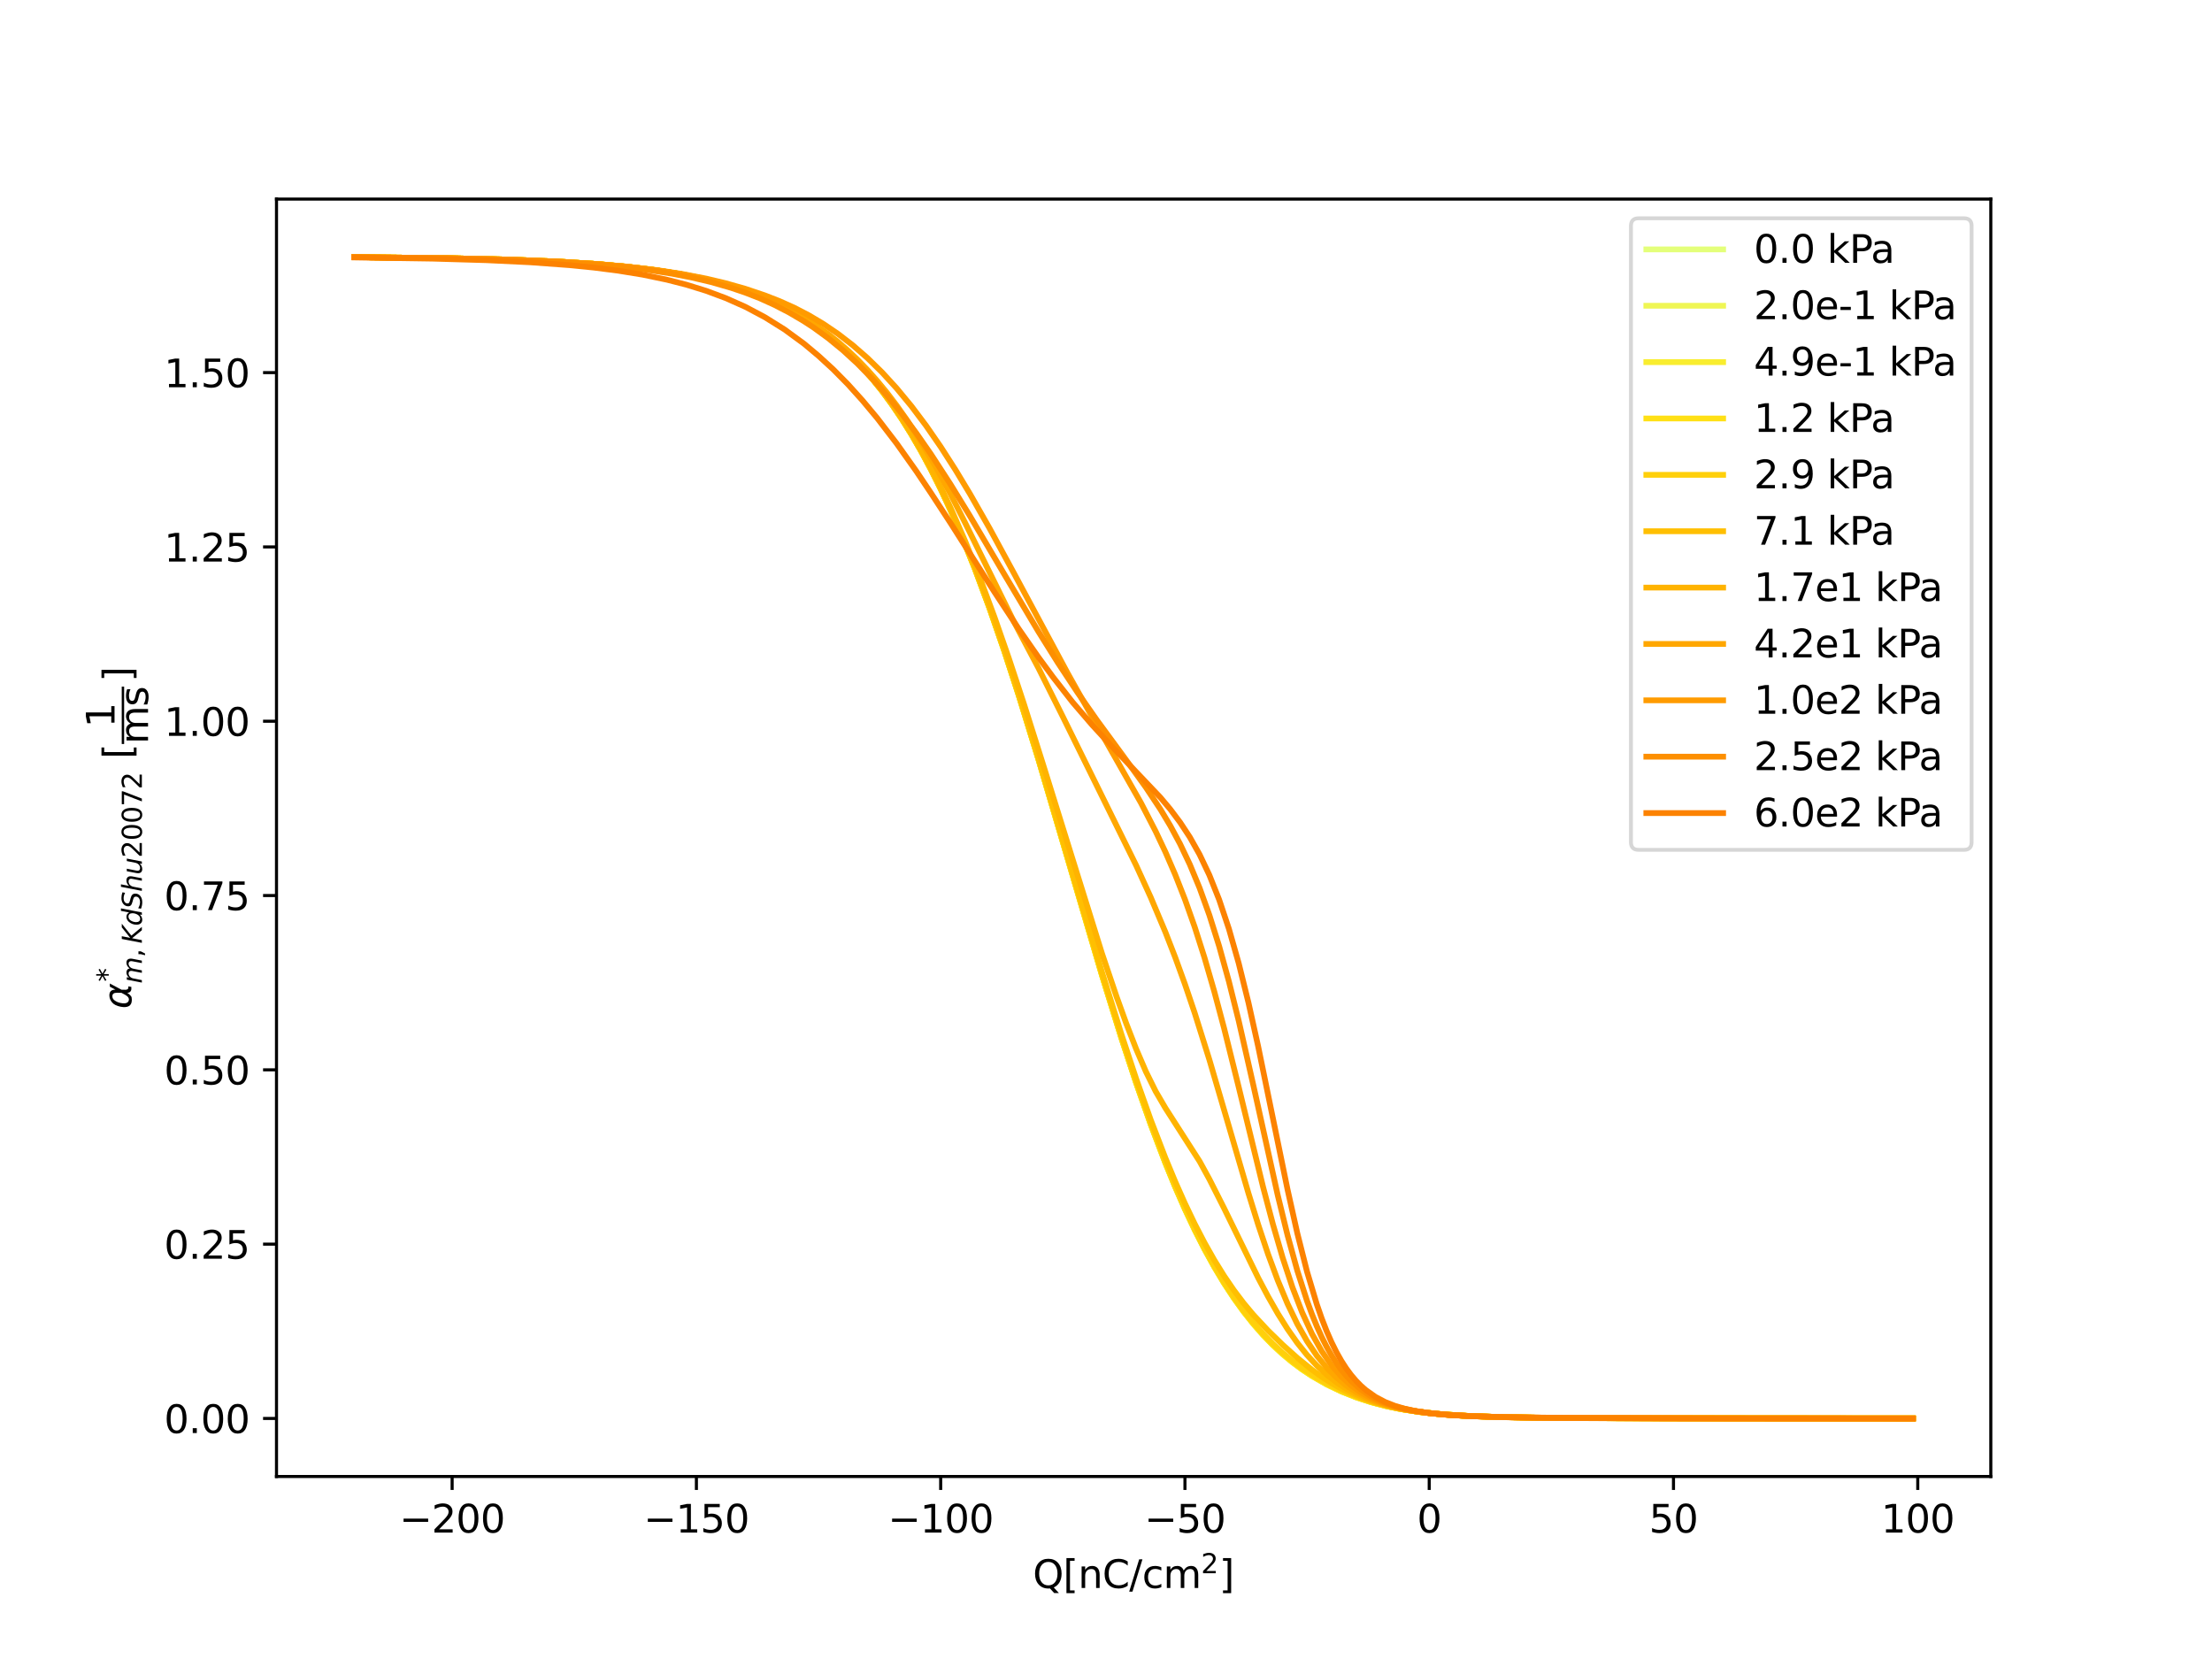 <?xml version="1.0" encoding="utf-8" standalone="no"?>
<!DOCTYPE svg PUBLIC "-//W3C//DTD SVG 1.1//EN"
  "http://www.w3.org/Graphics/SVG/1.1/DTD/svg11.dtd">
<svg xmlns:xlink="http://www.w3.org/1999/xlink" width="576pt" height="432pt" viewBox="0 0 576 432" xmlns="http://www.w3.org/2000/svg" version="1.1">
 <defs>
  <style type="text/css">*{stroke-linejoin: round; stroke-linecap: butt}</style>
 </defs>
 <g id="figure_1">
  <g id="patch_1">
   <path d="M 0 432 
L 576 432 
L 576 0 
L 0 0 
z
" style="fill: #ffffff"/>
  </g>
  <g id="axes_1">
   <g id="patch_2">
    <path d="M 72 384.48 
L 518.4 384.48 
L 518.4 51.84 
L 72 51.84 
z
" style="fill: #ffffff"/>
   </g>
   <g id="matplotlib.axis_1">
    <g id="xtick_1">
     <g id="line2d_1">
      <defs>
       <path id="mfbcd8eedd3" d="M 0 0 
L 0 3.5 
" style="stroke: #000000; stroke-width: 0.8"/>
      </defs>
      <g>
       <use xlink:href="#mfbcd8eedd3" x="117.734" y="384.48" style="stroke: #000000; stroke-width: 0.8"/>
      </g>
     </g>
     <g id="text_1">
      <!-- −200 -->
      <g transform="translate(104 399.078) scale(0.1 -0.1)">
       <defs>
        <path id="DejaVuSans-2212" d="M 678 2272 
L 4684 2272 
L 4684 1741 
L 678 1741 
L 678 2272 
z
" transform="scale(0.016)"/>
        <path id="DejaVuSans-32" d="M 1228 531 
L 3431 531 
L 3431 0 
L 469 0 
L 469 531 
Q 828 903 1448 1529 
Q 2069 2156 2228 2338 
Q 2531 2678 2651 2914 
Q 2772 3150 2772 3378 
Q 2772 3750 2511 3984 
Q 2250 4219 1831 4219 
Q 1534 4219 1204 4116 
Q 875 4013 500 3803 
L 500 4441 
Q 881 4594 1212 4672 
Q 1544 4750 1819 4750 
Q 2544 4750 2975 4387 
Q 3406 4025 3406 3419 
Q 3406 3131 3298 2873 
Q 3191 2616 2906 2266 
Q 2828 2175 2409 1742 
Q 1991 1309 1228 531 
z
" transform="scale(0.016)"/>
        <path id="DejaVuSans-30" d="M 2034 4250 
Q 1547 4250 1301 3770 
Q 1056 3291 1056 2328 
Q 1056 1369 1301 889 
Q 1547 409 2034 409 
Q 2525 409 2770 889 
Q 3016 1369 3016 2328 
Q 3016 3291 2770 3770 
Q 2525 4250 2034 4250 
z
M 2034 4750 
Q 2819 4750 3233 4129 
Q 3647 3509 3647 2328 
Q 3647 1150 3233 529 
Q 2819 -91 2034 -91 
Q 1250 -91 836 529 
Q 422 1150 422 2328 
Q 422 3509 836 4129 
Q 1250 4750 2034 4750 
z
" transform="scale(0.016)"/>
       </defs>
       <use xlink:href="#DejaVuSans-2212"/>
       <use xlink:href="#DejaVuSans-32" x="83.789"/>
       <use xlink:href="#DejaVuSans-30" x="147.412"/>
       <use xlink:href="#DejaVuSans-30" x="211.035"/>
      </g>
     </g>
    </g>
    <g id="xtick_2">
     <g id="line2d_2">
      <g>
       <use xlink:href="#mfbcd8eedd3" x="181.342" y="384.48" style="stroke: #000000; stroke-width: 0.8"/>
      </g>
     </g>
     <g id="text_2">
      <!-- −150 -->
      <g transform="translate(167.608 399.078) scale(0.1 -0.1)">
       <defs>
        <path id="DejaVuSans-31" d="M 794 531 
L 1825 531 
L 1825 4091 
L 703 3866 
L 703 4441 
L 1819 4666 
L 2450 4666 
L 2450 531 
L 3481 531 
L 3481 0 
L 794 0 
L 794 531 
z
" transform="scale(0.016)"/>
        <path id="DejaVuSans-35" d="M 691 4666 
L 3169 4666 
L 3169 4134 
L 1269 4134 
L 1269 2991 
Q 1406 3038 1543 3061 
Q 1681 3084 1819 3084 
Q 2600 3084 3056 2656 
Q 3513 2228 3513 1497 
Q 3513 744 3044 326 
Q 2575 -91 1722 -91 
Q 1428 -91 1123 -41 
Q 819 9 494 109 
L 494 744 
Q 775 591 1075 516 
Q 1375 441 1709 441 
Q 2250 441 2565 725 
Q 2881 1009 2881 1497 
Q 2881 1984 2565 2268 
Q 2250 2553 1709 2553 
Q 1456 2553 1204 2497 
Q 953 2441 691 2322 
L 691 4666 
z
" transform="scale(0.016)"/>
       </defs>
       <use xlink:href="#DejaVuSans-2212"/>
       <use xlink:href="#DejaVuSans-31" x="83.789"/>
       <use xlink:href="#DejaVuSans-35" x="147.412"/>
       <use xlink:href="#DejaVuSans-30" x="211.035"/>
      </g>
     </g>
    </g>
    <g id="xtick_3">
     <g id="line2d_3">
      <g>
       <use xlink:href="#mfbcd8eedd3" x="244.95" y="384.48" style="stroke: #000000; stroke-width: 0.8"/>
      </g>
     </g>
     <g id="text_3">
      <!-- −100 -->
      <g transform="translate(231.216 399.078) scale(0.1 -0.1)">
       <use xlink:href="#DejaVuSans-2212"/>
       <use xlink:href="#DejaVuSans-31" x="83.789"/>
       <use xlink:href="#DejaVuSans-30" x="147.412"/>
       <use xlink:href="#DejaVuSans-30" x="211.035"/>
      </g>
     </g>
    </g>
    <g id="xtick_4">
     <g id="line2d_4">
      <g>
       <use xlink:href="#mfbcd8eedd3" x="308.558" y="384.48" style="stroke: #000000; stroke-width: 0.8"/>
      </g>
     </g>
     <g id="text_4">
      <!-- −50 -->
      <g transform="translate(298.005 399.078) scale(0.1 -0.1)">
       <use xlink:href="#DejaVuSans-2212"/>
       <use xlink:href="#DejaVuSans-35" x="83.789"/>
       <use xlink:href="#DejaVuSans-30" x="147.412"/>
      </g>
     </g>
    </g>
    <g id="xtick_5">
     <g id="line2d_5">
      <g>
       <use xlink:href="#mfbcd8eedd3" x="372.166" y="384.48" style="stroke: #000000; stroke-width: 0.8"/>
      </g>
     </g>
     <g id="text_5">
      <!-- 0 -->
      <g transform="translate(368.984 399.078) scale(0.1 -0.1)">
       <use xlink:href="#DejaVuSans-30"/>
      </g>
     </g>
    </g>
    <g id="xtick_6">
     <g id="line2d_6">
      <g>
       <use xlink:href="#mfbcd8eedd3" x="435.773" y="384.48" style="stroke: #000000; stroke-width: 0.8"/>
      </g>
     </g>
     <g id="text_6">
      <!-- 50 -->
      <g transform="translate(429.411 399.078) scale(0.1 -0.1)">
       <use xlink:href="#DejaVuSans-35"/>
       <use xlink:href="#DejaVuSans-30" x="63.623"/>
      </g>
     </g>
    </g>
    <g id="xtick_7">
     <g id="line2d_7">
      <g>
       <use xlink:href="#mfbcd8eedd3" x="499.381" y="384.48" style="stroke: #000000; stroke-width: 0.8"/>
      </g>
     </g>
     <g id="text_7">
      <!-- 100 -->
      <g transform="translate(489.837 399.078) scale(0.1 -0.1)">
       <use xlink:href="#DejaVuSans-31"/>
       <use xlink:href="#DejaVuSans-30" x="63.623"/>
       <use xlink:href="#DejaVuSans-30" x="127.246"/>
      </g>
     </g>
    </g>
    <g id="text_8">
     <!-- $\mathrm{Q [nC/cm^2]}$ -->
     <g transform="translate(268.95 413.578) scale(0.1 -0.1)">
      <defs>
       <path id="DejaVuSans-51" d="M 2522 4238 
Q 1834 4238 1429 3725 
Q 1025 3213 1025 2328 
Q 1025 1447 1429 934 
Q 1834 422 2522 422 
Q 3209 422 3611 934 
Q 4013 1447 4013 2328 
Q 4013 3213 3611 3725 
Q 3209 4238 2522 4238 
z
M 3406 84 
L 4238 -825 
L 3475 -825 
L 2784 -78 
Q 2681 -84 2626 -87 
Q 2572 -91 2522 -91 
Q 1538 -91 948 567 
Q 359 1225 359 2328 
Q 359 3434 948 4092 
Q 1538 4750 2522 4750 
Q 3503 4750 4090 4092 
Q 4678 3434 4678 2328 
Q 4678 1516 4351 937 
Q 4025 359 3406 84 
z
" transform="scale(0.016)"/>
       <path id="DejaVuSans-5b" d="M 550 4863 
L 1875 4863 
L 1875 4416 
L 1125 4416 
L 1125 -397 
L 1875 -397 
L 1875 -844 
L 550 -844 
L 550 4863 
z
" transform="scale(0.016)"/>
       <path id="DejaVuSans-6e" d="M 3513 2113 
L 3513 0 
L 2938 0 
L 2938 2094 
Q 2938 2591 2744 2837 
Q 2550 3084 2163 3084 
Q 1697 3084 1428 2787 
Q 1159 2491 1159 1978 
L 1159 0 
L 581 0 
L 581 3500 
L 1159 3500 
L 1159 2956 
Q 1366 3272 1645 3428 
Q 1925 3584 2291 3584 
Q 2894 3584 3203 3211 
Q 3513 2838 3513 2113 
z
" transform="scale(0.016)"/>
       <path id="DejaVuSans-43" d="M 4122 4306 
L 4122 3641 
Q 3803 3938 3442 4084 
Q 3081 4231 2675 4231 
Q 1875 4231 1450 3742 
Q 1025 3253 1025 2328 
Q 1025 1406 1450 917 
Q 1875 428 2675 428 
Q 3081 428 3442 575 
Q 3803 722 4122 1019 
L 4122 359 
Q 3791 134 3420 21 
Q 3050 -91 2638 -91 
Q 1578 -91 968 557 
Q 359 1206 359 2328 
Q 359 3453 968 4101 
Q 1578 4750 2638 4750 
Q 3056 4750 3426 4639 
Q 3797 4528 4122 4306 
z
" transform="scale(0.016)"/>
       <path id="DejaVuSans-2f" d="M 1625 4666 
L 2156 4666 
L 531 -594 
L 0 -594 
L 1625 4666 
z
" transform="scale(0.016)"/>
       <path id="DejaVuSans-63" d="M 3122 3366 
L 3122 2828 
Q 2878 2963 2633 3030 
Q 2388 3097 2138 3097 
Q 1578 3097 1268 2742 
Q 959 2388 959 1747 
Q 959 1106 1268 751 
Q 1578 397 2138 397 
Q 2388 397 2633 464 
Q 2878 531 3122 666 
L 3122 134 
Q 2881 22 2623 -34 
Q 2366 -91 2075 -91 
Q 1284 -91 818 406 
Q 353 903 353 1747 
Q 353 2603 823 3093 
Q 1294 3584 2113 3584 
Q 2378 3584 2631 3529 
Q 2884 3475 3122 3366 
z
" transform="scale(0.016)"/>
       <path id="DejaVuSans-6d" d="M 3328 2828 
Q 3544 3216 3844 3400 
Q 4144 3584 4550 3584 
Q 5097 3584 5394 3201 
Q 5691 2819 5691 2113 
L 5691 0 
L 5113 0 
L 5113 2094 
Q 5113 2597 4934 2840 
Q 4756 3084 4391 3084 
Q 3944 3084 3684 2787 
Q 3425 2491 3425 1978 
L 3425 0 
L 2847 0 
L 2847 2094 
Q 2847 2600 2669 2842 
Q 2491 3084 2119 3084 
Q 1678 3084 1418 2786 
Q 1159 2488 1159 1978 
L 1159 0 
L 581 0 
L 581 3500 
L 1159 3500 
L 1159 2956 
Q 1356 3278 1631 3431 
Q 1906 3584 2284 3584 
Q 2666 3584 2933 3390 
Q 3200 3197 3328 2828 
z
" transform="scale(0.016)"/>
       <path id="DejaVuSans-5d" d="M 1947 4863 
L 1947 -844 
L 622 -844 
L 622 -397 
L 1369 -397 
L 1369 4416 
L 622 4416 
L 622 4863 
L 1947 4863 
z
" transform="scale(0.016)"/>
      </defs>
      <use xlink:href="#DejaVuSans-51" transform="translate(0 0.766)"/>
      <use xlink:href="#DejaVuSans-5b" transform="translate(78.711 0.766)"/>
      <use xlink:href="#DejaVuSans-6e" transform="translate(117.725 0.766)"/>
      <use xlink:href="#DejaVuSans-43" transform="translate(181.104 0.766)"/>
      <use xlink:href="#DejaVuSans-2f" transform="translate(250.928 0.766)"/>
      <use xlink:href="#DejaVuSans-63" transform="translate(284.619 0.766)"/>
      <use xlink:href="#DejaVuSans-6d" transform="translate(339.6 0.766)"/>
      <use xlink:href="#DejaVuSans-32" transform="translate(437.969 39.047) scale(0.7)"/>
      <use xlink:href="#DejaVuSans-5d" transform="translate(485.239 0.766)"/>
     </g>
    </g>
   </g>
   <g id="matplotlib.axis_2">
    <g id="ytick_1">
     <g id="line2d_8">
      <defs>
       <path id="m8343257767" d="M 0 0 
L -3.5 0 
" style="stroke: #000000; stroke-width: 0.8"/>
      </defs>
      <g>
       <use xlink:href="#m8343257767" x="72" y="369.362" style="stroke: #000000; stroke-width: 0.8"/>
      </g>
     </g>
     <g id="text_9">
      <!-- 0.00 -->
      <g transform="translate(42.734 373.161) scale(0.1 -0.1)">
       <defs>
        <path id="DejaVuSans-2e" d="M 684 794 
L 1344 794 
L 1344 0 
L 684 0 
L 684 794 
z
" transform="scale(0.016)"/>
       </defs>
       <use xlink:href="#DejaVuSans-30"/>
       <use xlink:href="#DejaVuSans-2e" x="63.623"/>
       <use xlink:href="#DejaVuSans-30" x="95.41"/>
       <use xlink:href="#DejaVuSans-30" x="159.033"/>
      </g>
     </g>
    </g>
    <g id="ytick_2">
     <g id="line2d_9">
      <g>
       <use xlink:href="#m8343257767" x="72" y="323.974" style="stroke: #000000; stroke-width: 0.8"/>
      </g>
     </g>
     <g id="text_10">
      <!-- 0.25 -->
      <g transform="translate(42.734 327.773) scale(0.1 -0.1)">
       <use xlink:href="#DejaVuSans-30"/>
       <use xlink:href="#DejaVuSans-2e" x="63.623"/>
       <use xlink:href="#DejaVuSans-32" x="95.41"/>
       <use xlink:href="#DejaVuSans-35" x="159.033"/>
      </g>
     </g>
    </g>
    <g id="ytick_3">
     <g id="line2d_10">
      <g>
       <use xlink:href="#m8343257767" x="72" y="278.586" style="stroke: #000000; stroke-width: 0.8"/>
      </g>
     </g>
     <g id="text_11">
      <!-- 0.50 -->
      <g transform="translate(42.734 282.385) scale(0.1 -0.1)">
       <use xlink:href="#DejaVuSans-30"/>
       <use xlink:href="#DejaVuSans-2e" x="63.623"/>
       <use xlink:href="#DejaVuSans-35" x="95.41"/>
       <use xlink:href="#DejaVuSans-30" x="159.033"/>
      </g>
     </g>
    </g>
    <g id="ytick_4">
     <g id="line2d_11">
      <g>
       <use xlink:href="#m8343257767" x="72" y="233.198" style="stroke: #000000; stroke-width: 0.8"/>
      </g>
     </g>
     <g id="text_12">
      <!-- 0.75 -->
      <g transform="translate(42.734 236.997) scale(0.1 -0.1)">
       <defs>
        <path id="DejaVuSans-37" d="M 525 4666 
L 3525 4666 
L 3525 4397 
L 1831 0 
L 1172 0 
L 2766 4134 
L 525 4134 
L 525 4666 
z
" transform="scale(0.016)"/>
       </defs>
       <use xlink:href="#DejaVuSans-30"/>
       <use xlink:href="#DejaVuSans-2e" x="63.623"/>
       <use xlink:href="#DejaVuSans-37" x="95.41"/>
       <use xlink:href="#DejaVuSans-35" x="159.033"/>
      </g>
     </g>
    </g>
    <g id="ytick_5">
     <g id="line2d_12">
      <g>
       <use xlink:href="#m8343257767" x="72" y="187.81" style="stroke: #000000; stroke-width: 0.8"/>
      </g>
     </g>
     <g id="text_13">
      <!-- 1.00 -->
      <g transform="translate(42.734 191.609) scale(0.1 -0.1)">
       <use xlink:href="#DejaVuSans-31"/>
       <use xlink:href="#DejaVuSans-2e" x="63.623"/>
       <use xlink:href="#DejaVuSans-30" x="95.41"/>
       <use xlink:href="#DejaVuSans-30" x="159.033"/>
      </g>
     </g>
    </g>
    <g id="ytick_6">
     <g id="line2d_13">
      <g>
       <use xlink:href="#m8343257767" x="72" y="142.422" style="stroke: #000000; stroke-width: 0.8"/>
      </g>
     </g>
     <g id="text_14">
      <!-- 1.25 -->
      <g transform="translate(42.734 146.221) scale(0.1 -0.1)">
       <use xlink:href="#DejaVuSans-31"/>
       <use xlink:href="#DejaVuSans-2e" x="63.623"/>
       <use xlink:href="#DejaVuSans-32" x="95.41"/>
       <use xlink:href="#DejaVuSans-35" x="159.033"/>
      </g>
     </g>
    </g>
    <g id="ytick_7">
     <g id="line2d_14">
      <g>
       <use xlink:href="#m8343257767" x="72" y="97.034" style="stroke: #000000; stroke-width: 0.8"/>
      </g>
     </g>
     <g id="text_15">
      <!-- 1.50 -->
      <g transform="translate(42.734 100.833) scale(0.1 -0.1)">
       <use xlink:href="#DejaVuSans-31"/>
       <use xlink:href="#DejaVuSans-2e" x="63.623"/>
       <use xlink:href="#DejaVuSans-35" x="95.41"/>
       <use xlink:href="#DejaVuSans-30" x="159.033"/>
      </g>
     </g>
    </g>
    <g id="text_16">
     <!-- ${\alpha}_{m, KdShu20072}^{*}$ $\mathrm{[\dfrac{1}{ms}]}$ -->
     <g transform="translate(34.234 262.71) rotate(-90) scale(0.1 -0.1)">
      <defs>
       <path id="DejaVuSans-Oblique-3b1" d="M 2619 1628 
L 2622 2350 
Q 2625 3088 2069 3091 
Q 1653 3094 1394 2747 
Q 1069 2319 959 1747 
Q 825 1059 994 731 
Q 1169 397 1547 397 
Q 1966 397 2319 1063 
L 2619 1628 
z
M 2166 3578 
Q 3141 3594 3128 2584 
Q 3128 2584 3616 3500 
L 4128 3500 
L 3119 1603 
L 3109 919 
Q 3109 766 3194 638 
Q 3291 488 3391 488 
L 3669 488 
L 3575 0 
L 3228 0 
Q 2934 0 2722 263 
Q 2622 394 2619 669 
Q 2416 334 2066 50 
Q 1900 -81 1453 -78 
Q 722 -72 456 397 
Q 184 884 353 1747 
Q 534 2675 1009 3097 
Q 1544 3569 2166 3578 
z
" transform="scale(0.016)"/>
       <path id="DejaVuSans-2a" d="M 3009 3897 
L 1888 3291 
L 3009 2681 
L 2828 2375 
L 1778 3009 
L 1778 1831 
L 1422 1831 
L 1422 3009 
L 372 2375 
L 191 2681 
L 1313 3291 
L 191 3897 
L 372 4206 
L 1422 3572 
L 1422 4750 
L 1778 4750 
L 1778 3572 
L 2828 4206 
L 3009 3897 
z
" transform="scale(0.016)"/>
       <path id="DejaVuSans-Oblique-6d" d="M 5747 2113 
L 5338 0 
L 4763 0 
L 5166 2094 
Q 5191 2228 5203 2325 
Q 5216 2422 5216 2491 
Q 5216 2772 5059 2928 
Q 4903 3084 4622 3084 
Q 4203 3084 3875 2770 
Q 3547 2456 3450 1953 
L 3066 0 
L 2491 0 
L 2900 2094 
Q 2925 2209 2937 2307 
Q 2950 2406 2950 2484 
Q 2950 2769 2794 2926 
Q 2638 3084 2363 3084 
Q 1938 3084 1609 2770 
Q 1281 2456 1184 1953 
L 800 0 
L 225 0 
L 909 3500 
L 1484 3500 
L 1375 2956 
Q 1609 3263 1923 3423 
Q 2238 3584 2597 3584 
Q 2978 3584 3223 3384 
Q 3469 3184 3519 2828 
Q 3781 3197 4126 3390 
Q 4472 3584 4856 3584 
Q 5306 3584 5551 3325 
Q 5797 3066 5797 2591 
Q 5797 2488 5784 2364 
Q 5772 2241 5747 2113 
z
" transform="scale(0.016)"/>
       <path id="DejaVuSans-2c" d="M 750 794 
L 1409 794 
L 1409 256 
L 897 -744 
L 494 -744 
L 750 256 
L 750 794 
z
" transform="scale(0.016)"/>
       <path id="DejaVuSans-Oblique-4b" d="M 1081 4666 
L 1716 4666 
L 1331 2700 
L 3781 4666 
L 4622 4666 
L 1850 2438 
L 3878 0 
L 3109 0 
L 1247 2272 
L 806 0 
L 172 0 
L 1081 4666 
z
" transform="scale(0.016)"/>
       <path id="DejaVuSans-Oblique-64" d="M 2675 525 
Q 2444 222 2128 65 
Q 1813 -91 1428 -91 
Q 903 -91 598 267 
Q 294 625 294 1247 
Q 294 1766 478 2236 
Q 663 2706 1013 3078 
Q 1244 3325 1534 3454 
Q 1825 3584 2144 3584 
Q 2481 3584 2739 3421 
Q 2997 3259 3138 2956 
L 3513 4863 
L 4091 4863 
L 3144 0 
L 2566 0 
L 2675 525 
z
M 891 1350 
Q 891 897 1095 644 
Q 1300 391 1663 391 
Q 1931 391 2161 520 
Q 2391 650 2566 903 
Q 2750 1166 2856 1509 
Q 2963 1853 2963 2188 
Q 2963 2622 2758 2865 
Q 2553 3109 2194 3109 
Q 1922 3109 1687 2981 
Q 1453 2853 1288 2613 
Q 1106 2353 998 2009 
Q 891 1666 891 1350 
z
" transform="scale(0.016)"/>
       <path id="DejaVuSans-Oblique-53" d="M 3859 4513 
L 3738 3897 
Q 3422 4066 3111 4152 
Q 2800 4238 2509 4238 
Q 1944 4238 1609 3991 
Q 1275 3744 1275 3334 
Q 1275 3109 1398 2989 
Q 1522 2869 2034 2731 
L 2413 2638 
Q 3053 2472 3303 2217 
Q 3553 1963 3553 1503 
Q 3553 797 2998 353 
Q 2444 -91 1538 -91 
Q 1166 -91 791 -17 
Q 416 56 38 206 
L 166 856 
Q 513 641 861 531 
Q 1209 422 1556 422 
Q 2147 422 2503 684 
Q 2859 947 2859 1369 
Q 2859 1650 2717 1795 
Q 2575 1941 2106 2059 
L 1728 2156 
Q 1081 2325 845 2545 
Q 609 2766 609 3163 
Q 609 3859 1145 4304 
Q 1681 4750 2541 4750 
Q 2875 4750 3203 4690 
Q 3531 4631 3859 4513 
z
" transform="scale(0.016)"/>
       <path id="DejaVuSans-Oblique-68" d="M 3566 2113 
L 3156 0 
L 2578 0 
L 2988 2091 
Q 3016 2238 3031 2350 
Q 3047 2463 3047 2528 
Q 3047 2791 2881 2937 
Q 2716 3084 2419 3084 
Q 1956 3084 1617 2771 
Q 1278 2459 1178 1941 
L 800 0 
L 225 0 
L 1172 4863 
L 1747 4863 
L 1375 2950 
Q 1594 3244 1934 3414 
Q 2275 3584 2650 3584 
Q 3113 3584 3367 3334 
Q 3622 3084 3622 2631 
Q 3622 2519 3608 2391 
Q 3594 2263 3566 2113 
z
" transform="scale(0.016)"/>
       <path id="DejaVuSans-Oblique-75" d="M 428 1388 
L 838 3500 
L 1416 3500 
L 1006 1409 
Q 975 1256 961 1147 
Q 947 1038 947 966 
Q 947 700 1109 554 
Q 1272 409 1569 409 
Q 2031 409 2368 721 
Q 2706 1034 2809 1563 
L 3194 3500 
L 3769 3500 
L 3091 0 
L 2516 0 
L 2631 550 
Q 2388 244 2052 76 
Q 1716 -91 1338 -91 
Q 878 -91 622 161 
Q 366 413 366 863 
Q 366 956 381 1097 
Q 397 1238 428 1388 
z
" transform="scale(0.016)"/>
       <path id="DejaVuSans-20" transform="scale(0.016)"/>
       <path id="DejaVuSans-73" d="M 2834 3397 
L 2834 2853 
Q 2591 2978 2328 3040 
Q 2066 3103 1784 3103 
Q 1356 3103 1142 2972 
Q 928 2841 928 2578 
Q 928 2378 1081 2264 
Q 1234 2150 1697 2047 
L 1894 2003 
Q 2506 1872 2764 1633 
Q 3022 1394 3022 966 
Q 3022 478 2636 193 
Q 2250 -91 1575 -91 
Q 1294 -91 989 -36 
Q 684 19 347 128 
L 347 722 
Q 666 556 975 473 
Q 1284 391 1588 391 
Q 1994 391 2212 530 
Q 2431 669 2431 922 
Q 2431 1156 2273 1281 
Q 2116 1406 1581 1522 
L 1381 1569 
Q 847 1681 609 1914 
Q 372 2147 372 2553 
Q 372 3047 722 3315 
Q 1072 3584 1716 3584 
Q 2034 3584 2315 3537 
Q 2597 3491 2834 3397 
z
" transform="scale(0.016)"/>
      </defs>
      <use xlink:href="#DejaVuSans-Oblique-3b1" transform="translate(0 0.297)"/>
      <use xlink:href="#DejaVuSans-2a" transform="translate(70.59 38.642) scale(0.7)"/>
      <use xlink:href="#DejaVuSans-Oblique-6d" transform="translate(65.918 -27.047) scale(0.7)"/>
      <use xlink:href="#DejaVuSans-2c" transform="translate(134.106 -27.047) scale(0.7)"/>
      <use xlink:href="#DejaVuSans-Oblique-4b" transform="translate(169.995 -27.047) scale(0.7)"/>
      <use xlink:href="#DejaVuSans-Oblique-64" transform="translate(215.898 -27.047) scale(0.7)"/>
      <use xlink:href="#DejaVuSans-Oblique-53" transform="translate(260.332 -27.047) scale(0.7)"/>
      <use xlink:href="#DejaVuSans-Oblique-68" transform="translate(304.766 -27.047) scale(0.7)"/>
      <use xlink:href="#DejaVuSans-Oblique-75" transform="translate(349.131 -27.047) scale(0.7)"/>
      <use xlink:href="#DejaVuSans-32" transform="translate(393.496 -27.047) scale(0.7)"/>
      <use xlink:href="#DejaVuSans-30" transform="translate(438.032 -27.047) scale(0.7)"/>
      <use xlink:href="#DejaVuSans-30" transform="translate(482.568 -27.047) scale(0.7)"/>
      <use xlink:href="#DejaVuSans-37" transform="translate(527.104 -27.047) scale(0.7)"/>
      <use xlink:href="#DejaVuSans-32" transform="translate(571.641 -27.047) scale(0.7)"/>
      <use xlink:href="#DejaVuSans-20" transform="translate(618.911 0.297)"/>
      <use xlink:href="#DejaVuSans-5b" transform="translate(650.698 0.297)"/>
      <use xlink:href="#DejaVuSans-31" transform="translate(732.712 44.094)"/>
      <use xlink:href="#DejaVuSans-6d" transform="translate(689.712 -43.156)"/>
      <use xlink:href="#DejaVuSans-73" transform="translate(787.124 -43.156)"/>
      <use xlink:href="#DejaVuSans-5d" transform="translate(851.724 0.297)"/>
      <path d="M 689.712 19.094 
L 689.712 25.344 
L 839.224 25.344 
L 839.224 19.094 
L 689.712 19.094 
z
"/>
     </g>
    </g>
   </g>
   <g id="line2d_15">
    <path d="M 92.291 66.96 
L 116.462 67.229 
L 133 67.62 
L 145.722 68.147 
L 155.899 68.802 
L 163.532 69.495 
L 169.893 70.255 
L 176.253 71.229 
L 181.342 72.205 
L 186.431 73.396 
L 191.519 74.85 
L 195.336 76.146 
L 199.152 77.649 
L 202.969 79.391 
L 206.785 81.407 
L 210.602 83.737 
L 214.418 86.426 
L 216.962 88.442 
L 219.507 90.655 
L 222.051 93.081 
L 224.595 95.736 
L 227.14 98.639 
L 229.684 101.806 
L 232.228 105.257 
L 234.773 109.007 
L 237.317 113.073 
L 239.861 117.472 
L 242.405 122.216 
L 244.95 127.318 
L 247.494 132.786 
L 250.038 138.625 
L 253.855 148.081 
L 257.671 158.354 
L 261.488 169.398 
L 265.304 181.133 
L 270.393 197.66 
L 276.754 219.23 
L 286.931 253.867 
L 292.02 270.3 
L 295.836 281.918 
L 299.653 292.794 
L 303.469 302.838 
L 306.013 309.046 
L 308.558 314.853 
L 311.102 320.258 
L 313.646 325.264 
L 316.191 329.881 
L 318.735 334.12 
L 321.279 337.997 
L 323.824 341.528 
L 326.368 344.734 
L 328.912 347.636 
L 331.456 350.253 
L 334.001 352.607 
L 336.545 354.718 
L 339.089 356.608 
L 341.634 358.295 
L 345.45 360.485 
L 349.267 362.315 
L 353.083 363.833 
L 356.9 365.079 
L 360.716 366.084 
L 364.533 366.88 
L 369.621 367.669 
L 374.71 368.213 
L 381.071 368.649 
L 388.704 368.948 
L 400.153 369.163 
L 421.78 369.302 
L 476.482 369.357 
L 498.109 369.36 
L 498.109 369.36 
" clip-path="url(#p415c179ab7)" style="fill: none; stroke: #e4ff7a; stroke-width: 1.5; stroke-linecap: square"/>
   </g>
   <g id="line2d_16">
    <path d="M 92.291 66.96 
L 116.462 67.229 
L 133 67.62 
L 145.722 68.147 
L 155.899 68.802 
L 163.532 69.495 
L 169.893 70.255 
L 176.253 71.229 
L 181.342 72.206 
L 186.431 73.396 
L 191.519 74.85 
L 195.336 76.146 
L 199.152 77.649 
L 202.969 79.391 
L 206.785 81.407 
L 210.602 83.737 
L 214.418 86.426 
L 216.962 88.442 
L 219.507 90.655 
L 222.051 93.08 
L 224.595 95.736 
L 227.14 98.639 
L 229.684 101.806 
L 232.228 105.257 
L 234.773 109.007 
L 237.317 113.073 
L 239.861 117.472 
L 242.405 122.216 
L 244.95 127.318 
L 247.494 132.786 
L 250.038 138.625 
L 253.855 148.081 
L 257.671 158.354 
L 261.488 169.398 
L 265.304 181.133 
L 270.393 197.66 
L 276.754 219.23 
L 286.931 253.866 
L 292.02 270.299 
L 295.836 281.918 
L 299.653 292.793 
L 303.469 302.837 
L 306.013 309.045 
L 308.558 314.852 
L 311.102 320.257 
L 313.646 325.263 
L 316.191 329.88 
L 318.735 334.119 
L 321.279 337.995 
L 323.824 341.527 
L 326.368 344.733 
L 328.912 347.634 
L 331.456 350.251 
L 334.001 352.605 
L 336.545 354.717 
L 339.089 356.607 
L 341.634 358.294 
L 345.45 360.484 
L 349.267 362.314 
L 353.083 363.833 
L 356.9 365.078 
L 360.716 366.084 
L 364.533 366.88 
L 369.621 367.669 
L 374.71 368.213 
L 381.071 368.649 
L 388.704 368.948 
L 400.153 369.163 
L 421.78 369.302 
L 476.482 369.357 
L 498.109 369.36 
L 498.109 369.36 
" clip-path="url(#p415c179ab7)" style="fill: none; stroke: #eff654; stroke-width: 1.5; stroke-linecap: square"/>
   </g>
   <g id="line2d_17">
    <path d="M 92.291 66.96 
L 116.462 67.229 
L 133 67.62 
L 145.722 68.147 
L 155.899 68.802 
L 163.532 69.495 
L 169.893 70.255 
L 176.253 71.229 
L 181.342 72.206 
L 186.431 73.396 
L 191.519 74.85 
L 195.336 76.146 
L 199.152 77.649 
L 202.969 79.391 
L 206.785 81.407 
L 210.602 83.737 
L 214.418 86.426 
L 216.962 88.442 
L 219.507 90.655 
L 222.051 93.08 
L 224.595 95.736 
L 227.14 98.639 
L 229.684 101.806 
L 232.228 105.256 
L 234.773 109.007 
L 237.317 113.073 
L 239.861 117.472 
L 242.405 122.216 
L 244.95 127.318 
L 247.494 132.786 
L 250.038 138.625 
L 253.855 148.08 
L 257.671 158.353 
L 261.488 169.397 
L 265.304 181.132 
L 270.393 197.658 
L 276.754 219.227 
L 286.931 253.863 
L 292.02 270.296 
L 295.836 281.914 
L 299.653 292.788 
L 303.469 302.833 
L 306.013 309.04 
L 308.558 314.847 
L 311.102 320.251 
L 313.646 325.258 
L 316.191 329.874 
L 318.735 334.113 
L 321.279 337.989 
L 323.824 341.52 
L 326.368 344.727 
L 328.912 347.627 
L 331.456 350.244 
L 334.001 352.598 
L 336.545 354.71 
L 339.089 356.6 
L 341.634 358.287 
L 345.45 360.477 
L 349.267 362.309 
L 353.083 363.829 
L 356.9 365.076 
L 360.716 366.083 
L 364.533 366.879 
L 369.621 367.669 
L 374.71 368.213 
L 381.071 368.649 
L 388.704 368.948 
L 400.153 369.163 
L 421.78 369.302 
L 476.482 369.357 
L 498.109 369.36 
L 498.109 369.36 
" clip-path="url(#p415c179ab7)" style="fill: none; stroke: #f9ed2f; stroke-width: 1.5; stroke-linecap: square"/>
   </g>
   <g id="line2d_18">
    <path d="M 92.291 66.96 
L 116.462 67.229 
L 133 67.62 
L 145.722 68.147 
L 155.899 68.802 
L 163.532 69.495 
L 169.893 70.255 
L 176.253 71.229 
L 181.342 72.205 
L 186.431 73.396 
L 191.519 74.85 
L 195.336 76.146 
L 199.152 77.649 
L 202.969 79.39 
L 206.785 81.406 
L 210.602 83.737 
L 214.418 86.426 
L 216.962 88.442 
L 219.507 90.654 
L 222.051 93.08 
L 224.595 95.735 
L 227.14 98.638 
L 229.684 101.806 
L 232.228 105.256 
L 234.773 109.005 
L 237.317 113.072 
L 239.861 117.47 
L 242.405 122.214 
L 244.95 127.316 
L 247.494 132.783 
L 250.038 138.622 
L 253.855 148.076 
L 257.671 158.348 
L 261.488 169.391 
L 265.304 181.125 
L 270.393 197.649 
L 276.754 219.215 
L 286.931 253.844 
L 292.02 270.274 
L 295.836 281.89 
L 299.653 292.762 
L 303.469 302.804 
L 306.013 309.01 
L 308.558 314.816 
L 311.102 320.219 
L 313.646 325.224 
L 316.191 329.839 
L 318.735 334.077 
L 321.279 337.952 
L 323.824 341.482 
L 326.368 344.687 
L 328.912 347.587 
L 331.456 350.203 
L 334.001 352.556 
L 336.545 354.668 
L 339.089 356.558 
L 341.634 358.246 
L 345.45 360.44 
L 349.267 362.279 
L 353.083 363.808 
L 356.9 365.064 
L 360.716 366.077 
L 364.533 366.877 
L 369.621 367.668 
L 374.71 368.213 
L 381.071 368.65 
L 388.704 368.949 
L 400.153 369.164 
L 421.78 369.302 
L 476.482 369.357 
L 498.109 369.36 
L 498.109 369.36 
" clip-path="url(#p415c179ab7)" style="fill: none; stroke: #ffe015; stroke-width: 1.5; stroke-linecap: square"/>
   </g>
   <g id="line2d_19">
    <path d="M 92.291 66.96 
L 116.462 67.229 
L 133 67.62 
L 145.722 68.147 
L 155.899 68.802 
L 163.532 69.495 
L 169.893 70.254 
L 176.253 71.229 
L 181.342 72.205 
L 186.431 73.396 
L 191.519 74.849 
L 195.336 76.145 
L 199.152 77.648 
L 202.969 79.39 
L 206.785 81.406 
L 210.602 83.736 
L 214.418 86.424 
L 216.962 88.44 
L 219.507 90.652 
L 222.051 93.078 
L 224.595 95.732 
L 227.14 98.635 
L 229.684 101.801 
L 232.228 105.251 
L 234.773 108.999 
L 237.317 113.065 
L 239.861 117.461 
L 242.405 122.204 
L 244.95 127.304 
L 247.494 132.769 
L 250.038 138.605 
L 253.855 148.055 
L 257.671 158.321 
L 261.488 169.356 
L 265.304 181.082 
L 270.393 197.593 
L 276.754 219.141 
L 286.931 253.735 
L 292.02 270.146 
L 295.836 281.748 
L 299.653 292.606 
L 303.469 302.635 
L 306.013 308.832 
L 308.558 314.629 
L 311.102 320.024 
L 313.646 325.021 
L 316.191 329.627 
L 318.735 333.856 
L 321.279 337.723 
L 323.824 341.244 
L 326.368 344.441 
L 328.912 347.332 
L 331.456 349.94 
L 334.001 352.287 
L 336.545 354.395 
L 339.089 356.288 
L 342.906 358.772 
L 346.722 360.888 
L 350.539 362.679 
L 354.355 364.17 
L 358.172 365.383 
L 361.988 366.346 
L 365.805 367.095 
L 370.893 367.824 
L 375.982 368.32 
L 382.343 368.716 
L 391.248 369.018 
L 405.242 369.216 
L 433.229 369.328 
L 498.109 369.36 
L 498.109 369.36 
" clip-path="url(#p415c179ab7)" style="fill: none; stroke: #ffd00b; stroke-width: 1.5; stroke-linecap: square"/>
   </g>
   <g id="line2d_20">
    <path d="M 92.291 66.96 
L 116.462 67.229 
L 133 67.62 
L 145.722 68.147 
L 155.899 68.802 
L 163.532 69.495 
L 169.893 70.254 
L 176.253 71.228 
L 181.342 72.204 
L 186.431 73.396 
L 191.519 74.848 
L 195.336 76.143 
L 199.152 77.646 
L 202.969 79.386 
L 206.785 81.401 
L 210.602 83.729 
L 214.418 86.416 
L 216.962 88.43 
L 219.507 90.64 
L 222.051 93.063 
L 224.595 95.715 
L 227.14 98.614 
L 229.684 101.776 
L 232.228 105.22 
L 234.773 108.963 
L 237.317 113.021 
L 239.861 117.41 
L 242.405 122.143 
L 244.95 127.231 
L 247.494 132.683 
L 250.038 138.503 
L 253.855 147.925 
L 257.671 158.157 
L 261.488 169.152 
L 265.304 180.829 
L 270.393 197.263 
L 276.754 218.696 
L 286.931 253.07 
L 292.02 269.359 
L 295.836 280.865 
L 299.653 291.626 
L 303.469 301.552 
L 306.013 307.676 
L 308.558 313.396 
L 311.102 318.708 
L 313.646 323.612 
L 316.191 328.115 
L 318.735 332.224 
L 321.279 335.954 
L 323.824 339.324 
L 326.368 342.37 
L 330.184 346.463 
L 334.001 350.177 
L 337.817 353.6 
L 341.634 356.686 
L 344.178 358.52 
L 346.722 360.162 
L 349.267 361.609 
L 351.811 362.867 
L 354.355 363.95 
L 358.172 365.277 
L 361.988 366.3 
L 365.805 367.078 
L 370.893 367.822 
L 375.982 368.323 
L 382.343 368.721 
L 391.248 369.025 
L 403.969 369.214 
L 429.413 369.322 
L 498.109 369.36 
L 498.109 369.36 
" clip-path="url(#p415c179ab7)" style="fill: none; stroke: #ffbf01; stroke-width: 1.5; stroke-linecap: square"/>
   </g>
   <g id="line2d_21">
    <path d="M 92.291 66.96 
L 116.462 67.229 
L 133 67.62 
L 145.722 68.147 
L 155.899 68.801 
L 163.532 69.494 
L 169.893 70.252 
L 176.253 71.226 
L 181.342 72.2 
L 186.431 73.389 
L 191.519 74.84 
L 195.336 76.132 
L 199.152 77.63 
L 202.969 79.365 
L 206.785 81.373 
L 210.602 83.692 
L 214.418 86.366 
L 216.962 88.37 
L 219.507 90.568 
L 222.051 92.977 
L 224.595 95.611 
L 227.14 98.489 
L 229.684 101.626 
L 232.228 105.04 
L 234.773 108.748 
L 237.317 112.763 
L 239.861 117.102 
L 242.405 121.775 
L 244.95 126.794 
L 247.494 132.164 
L 251.311 140.884 
L 255.127 150.394 
L 258.944 160.658 
L 262.76 171.611 
L 266.576 183.157 
L 271.665 199.245 
L 286.931 248.231 
L 290.747 259.517 
L 293.292 266.563 
L 295.836 273.108 
L 298.38 279.023 
L 300.925 284.172 
L 303.469 288.531 
L 312.374 302.41 
L 314.918 307.059 
L 318.735 314.598 
L 327.64 332.783 
L 330.184 337.584 
L 332.729 342.035 
L 335.273 346.079 
L 337.817 349.689 
L 340.362 352.859 
L 342.906 355.605 
L 345.45 357.955 
L 347.995 359.946 
L 350.539 361.617 
L 353.083 363.009 
L 355.627 364.162 
L 358.172 365.113 
L 361.988 366.228 
L 365.805 367.051 
L 369.621 367.656 
L 374.71 368.219 
L 381.071 368.662 
L 388.704 368.964 
L 400.153 369.181 
L 420.507 369.307 
L 477.755 369.357 
L 498.109 369.36 
L 498.109 369.36 
" clip-path="url(#p415c179ab7)" style="fill: none; stroke: #ffb300; stroke-width: 1.5; stroke-linecap: square"/>
   </g>
   <g id="line2d_22">
    <path d="M 92.291 66.96 
L 116.462 67.229 
L 133 67.62 
L 145.722 68.145 
L 155.899 68.797 
L 163.532 69.488 
L 171.165 70.417 
L 177.525 71.433 
L 182.614 72.448 
L 187.703 73.684 
L 192.791 75.189 
L 196.608 76.528 
L 200.424 78.075 
L 204.241 79.863 
L 208.057 81.924 
L 211.874 84.297 
L 215.69 87.021 
L 218.234 89.046 
L 220.779 91.263 
L 223.323 93.68 
L 225.867 96.312 
L 228.412 99.17 
L 230.956 102.265 
L 233.5 105.608 
L 236.045 109.206 
L 239.861 115.095 
L 243.678 121.57 
L 247.494 128.605 
L 251.311 136.125 
L 264.032 161.909 
L 270.393 173.921 
L 276.754 186.621 
L 295.836 225.313 
L 299.653 233.679 
L 303.469 242.73 
L 306.013 249.269 
L 308.558 256.28 
L 311.102 263.79 
L 314.918 275.945 
L 320.007 293.313 
L 325.096 310.729 
L 327.64 318.927 
L 330.184 326.533 
L 332.729 333.416 
L 335.273 339.502 
L 337.817 344.775 
L 340.362 349.262 
L 342.906 353.024 
L 345.45 356.14 
L 347.995 358.694 
L 350.539 360.772 
L 353.083 362.452 
L 355.627 363.805 
L 358.172 364.891 
L 360.716 365.761 
L 364.533 366.751 
L 368.349 367.459 
L 373.438 368.102 
L 378.526 368.517 
L 386.159 368.885 
L 396.337 369.127 
L 414.147 369.284 
L 454.856 369.352 
L 498.109 369.36 
L 498.109 369.36 
" clip-path="url(#p415c179ab7)" style="fill: none; stroke: #ffa700; stroke-width: 1.5; stroke-linecap: square"/>
   </g>
   <g id="line2d_23">
    <path d="M 92.291 66.961 
L 116.462 67.229 
L 133 67.619 
L 145.722 68.138 
L 155.899 68.779 
L 163.532 69.452 
L 171.165 70.349 
L 177.525 71.321 
L 183.886 72.548 
L 188.975 73.755 
L 194.063 75.198 
L 199.152 76.911 
L 202.969 78.4 
L 206.785 80.11 
L 210.602 82.086 
L 214.418 84.356 
L 218.234 86.948 
L 222.051 89.892 
L 225.867 93.218 
L 229.684 96.955 
L 233.5 101.127 
L 237.317 105.748 
L 241.133 110.823 
L 244.95 116.346 
L 248.766 122.292 
L 252.583 128.621 
L 257.671 137.558 
L 264.032 149.272 
L 278.026 175.336 
L 284.387 186.675 
L 297.108 209.078 
L 300.925 216.478 
L 303.469 221.859 
L 306.013 227.731 
L 308.558 234.21 
L 311.102 241.401 
L 313.646 249.377 
L 316.191 258.161 
L 318.735 267.696 
L 322.551 283.059 
L 328.912 309.136 
L 331.456 318.761 
L 334.001 327.504 
L 336.545 335.203 
L 339.089 341.8 
L 341.634 347.321 
L 344.178 351.852 
L 346.722 355.515 
L 349.267 358.44 
L 351.811 360.757 
L 354.355 362.579 
L 356.9 364.008 
L 359.444 365.126 
L 361.988 365.999 
L 364.533 366.682 
L 368.349 367.439 
L 372.166 367.967 
L 377.254 368.435 
L 383.615 368.789 
L 392.52 369.053 
L 407.786 369.241 
L 438.318 369.338 
L 498.109 369.36 
L 498.109 369.36 
" clip-path="url(#p415c179ab7)" style="fill: none; stroke: #ff9b00; stroke-width: 1.5; stroke-linecap: square"/>
   </g>
   <g id="line2d_24">
    <path d="M 92.291 66.967 
L 116.462 67.245 
L 133 67.655 
L 144.449 68.142 
L 154.627 68.801 
L 162.26 69.504 
L 168.62 70.273 
L 174.981 71.26 
L 180.07 72.245 
L 185.158 73.446 
L 190.247 74.904 
L 194.063 76.194 
L 197.88 77.679 
L 201.696 79.41 
L 205.513 81.387 
L 209.329 83.636 
L 211.874 85.301 
L 215.69 88.084 
L 219.507 91.216 
L 223.323 94.724 
L 227.14 98.628 
L 230.956 102.939 
L 234.773 107.659 
L 238.589 112.774 
L 242.405 118.261 
L 247.494 126.092 
L 252.583 134.385 
L 261.488 149.489 
L 270.393 164.451 
L 275.482 172.585 
L 280.57 180.292 
L 285.659 187.568 
L 293.292 197.969 
L 298.38 205.028 
L 302.197 210.781 
L 304.741 215.027 
L 307.285 219.752 
L 309.83 225.102 
L 312.374 231.233 
L 314.918 238.291 
L 317.463 246.389 
L 320.007 255.574 
L 322.551 265.795 
L 326.368 282.596 
L 332.729 311.272 
L 335.273 321.652 
L 337.817 330.883 
L 340.362 338.795 
L 341.634 342.245 
L 342.906 345.368 
L 344.178 348.178 
L 345.45 350.692 
L 346.722 352.931 
L 347.995 354.917 
L 349.267 356.673 
L 350.539 358.22 
L 351.811 359.58 
L 354.355 361.818 
L 356.9 363.531 
L 359.444 364.839 
L 361.988 365.835 
L 364.533 366.595 
L 368.349 367.414 
L 372.166 367.967 
L 377.254 368.442 
L 383.615 368.79 
L 392.52 369.045 
L 407.786 369.23 
L 438.318 369.332 
L 498.109 369.36 
L 498.109 369.36 
" clip-path="url(#p415c179ab7)" style="fill: none; stroke: #fd8f00; stroke-width: 1.5; stroke-linecap: square"/>
   </g>
   <g id="line2d_25">
    <path d="M 92.291 67.038 
L 112.645 67.346 
L 126.639 67.751 
L 138.089 68.297 
L 148.266 69.041 
L 154.627 69.676 
L 160.987 70.487 
L 167.348 71.522 
L 173.709 72.849 
L 178.798 74.153 
L 183.886 75.731 
L 188.975 77.627 
L 194.063 79.888 
L 199.152 82.587 
L 204.241 85.762 
L 209.329 89.48 
L 213.146 92.676 
L 216.962 96.181 
L 220.779 100.051 
L 224.595 104.287 
L 228.412 108.861 
L 233.5 115.499 
L 238.589 122.678 
L 242.405 128.362 
L 247.494 136.153 
L 256.399 150.156 
L 258.944 154.139 
L 265.304 163.81 
L 270.393 171.134 
L 274.209 176.329 
L 279.298 182.844 
L 284.387 188.771 
L 289.475 194.303 
L 302.197 207.692 
L 304.741 210.737 
L 307.285 214.126 
L 309.83 218 
L 312.374 222.519 
L 314.918 227.876 
L 317.463 234.269 
L 320.007 241.871 
L 322.551 250.808 
L 325.096 261.093 
L 327.64 272.561 
L 331.456 291.163 
L 335.273 309.747 
L 337.817 321.13 
L 340.362 331.181 
L 342.906 339.676 
L 344.178 343.33 
L 345.45 346.6 
L 346.722 349.507 
L 347.995 352.075 
L 349.267 354.333 
L 350.539 356.309 
L 351.811 358.031 
L 353.083 359.527 
L 354.355 360.824 
L 355.627 361.946 
L 358.172 363.751 
L 360.716 365.092 
L 363.26 366.089 
L 365.805 366.83 
L 368.349 367.384 
L 372.166 367.967 
L 377.254 368.45 
L 383.615 368.792 
L 393.792 369.06 
L 410.33 369.233 
L 445.951 369.336 
L 498.109 369.359 
L 498.109 369.359 
" clip-path="url(#p415c179ab7)" style="fill: none; stroke: #fc8200; stroke-width: 1.5; stroke-linecap: square"/>
   </g>
   <g id="patch_3">
    <path d="M 72 384.48 
L 72 51.84 
" style="fill: none; stroke: #000000; stroke-width: 0.8; stroke-linejoin: miter; stroke-linecap: square"/>
   </g>
   <g id="patch_4">
    <path d="M 518.4 384.48 
L 518.4 51.84 
" style="fill: none; stroke: #000000; stroke-width: 0.8; stroke-linejoin: miter; stroke-linecap: square"/>
   </g>
   <g id="patch_5">
    <path d="M 72 384.48 
L 518.4 384.48 
" style="fill: none; stroke: #000000; stroke-width: 0.8; stroke-linejoin: miter; stroke-linecap: square"/>
   </g>
   <g id="patch_6">
    <path d="M 72 51.84 
L 518.4 51.84 
" style="fill: none; stroke: #000000; stroke-width: 0.8; stroke-linejoin: miter; stroke-linecap: square"/>
   </g>
   <g id="legend_1">
    <g id="patch_7">
     <path d="M 426.697 221.299 
L 511.4 221.299 
Q 513.4 221.299 513.4 219.299 
L 513.4 58.84 
Q 513.4 56.84 511.4 56.84 
L 426.697 56.84 
Q 424.697 56.84 424.697 58.84 
L 424.697 219.299 
Q 424.697 221.299 426.697 221.299 
z
" style="fill: #ffffff; opacity: 0.8; stroke: #cccccc; stroke-linejoin: miter"/>
    </g>
    <g id="line2d_26">
     <path d="M 428.697 64.938 
L 438.697 64.938 
L 448.697 64.938 
" style="fill: none; stroke: #e4ff7a; stroke-width: 1.5; stroke-linecap: square"/>
    </g>
    <g id="text_17">
     <!-- 0.0 kPa -->
     <g transform="translate(456.697 68.438) scale(0.1 -0.1)">
      <defs>
       <path id="DejaVuSans-6b" d="M 581 4863 
L 1159 4863 
L 1159 1991 
L 2875 3500 
L 3609 3500 
L 1753 1863 
L 3688 0 
L 2938 0 
L 1159 1709 
L 1159 0 
L 581 0 
L 581 4863 
z
" transform="scale(0.016)"/>
       <path id="DejaVuSans-50" d="M 1259 4147 
L 1259 2394 
L 2053 2394 
Q 2494 2394 2734 2622 
Q 2975 2850 2975 3272 
Q 2975 3691 2734 3919 
Q 2494 4147 2053 4147 
L 1259 4147 
z
M 628 4666 
L 2053 4666 
Q 2838 4666 3239 4311 
Q 3641 3956 3641 3272 
Q 3641 2581 3239 2228 
Q 2838 1875 2053 1875 
L 1259 1875 
L 1259 0 
L 628 0 
L 628 4666 
z
" transform="scale(0.016)"/>
       <path id="DejaVuSans-61" d="M 2194 1759 
Q 1497 1759 1228 1600 
Q 959 1441 959 1056 
Q 959 750 1161 570 
Q 1363 391 1709 391 
Q 2188 391 2477 730 
Q 2766 1069 2766 1631 
L 2766 1759 
L 2194 1759 
z
M 3341 1997 
L 3341 0 
L 2766 0 
L 2766 531 
Q 2569 213 2275 61 
Q 1981 -91 1556 -91 
Q 1019 -91 701 211 
Q 384 513 384 1019 
Q 384 1609 779 1909 
Q 1175 2209 1959 2209 
L 2766 2209 
L 2766 2266 
Q 2766 2663 2505 2880 
Q 2244 3097 1772 3097 
Q 1472 3097 1187 3025 
Q 903 2953 641 2809 
L 641 3341 
Q 956 3463 1253 3523 
Q 1550 3584 1831 3584 
Q 2591 3584 2966 3190 
Q 3341 2797 3341 1997 
z
" transform="scale(0.016)"/>
      </defs>
      <use xlink:href="#DejaVuSans-30"/>
      <use xlink:href="#DejaVuSans-2e" x="63.623"/>
      <use xlink:href="#DejaVuSans-30" x="95.41"/>
      <use xlink:href="#DejaVuSans-20" x="159.033"/>
      <use xlink:href="#DejaVuSans-6b" x="190.82"/>
      <use xlink:href="#DejaVuSans-50" x="248.73"/>
      <use xlink:href="#DejaVuSans-61" x="304.533"/>
     </g>
    </g>
    <g id="line2d_27">
     <path d="M 428.697 79.617 
L 438.697 79.617 
L 448.697 79.617 
" style="fill: none; stroke: #eff654; stroke-width: 1.5; stroke-linecap: square"/>
    </g>
    <g id="text_18">
     <!-- 2.0e-1 kPa -->
     <g transform="translate(456.697 83.117) scale(0.1 -0.1)">
      <defs>
       <path id="DejaVuSans-65" d="M 3597 1894 
L 3597 1613 
L 953 1613 
Q 991 1019 1311 708 
Q 1631 397 2203 397 
Q 2534 397 2845 478 
Q 3156 559 3463 722 
L 3463 178 
Q 3153 47 2828 -22 
Q 2503 -91 2169 -91 
Q 1331 -91 842 396 
Q 353 884 353 1716 
Q 353 2575 817 3079 
Q 1281 3584 2069 3584 
Q 2775 3584 3186 3129 
Q 3597 2675 3597 1894 
z
M 3022 2063 
Q 3016 2534 2758 2815 
Q 2500 3097 2075 3097 
Q 1594 3097 1305 2825 
Q 1016 2553 972 2059 
L 3022 2063 
z
" transform="scale(0.016)"/>
       <path id="DejaVuSans-2d" d="M 313 2009 
L 1997 2009 
L 1997 1497 
L 313 1497 
L 313 2009 
z
" transform="scale(0.016)"/>
      </defs>
      <use xlink:href="#DejaVuSans-32"/>
      <use xlink:href="#DejaVuSans-2e" x="63.623"/>
      <use xlink:href="#DejaVuSans-30" x="95.41"/>
      <use xlink:href="#DejaVuSans-65" x="159.033"/>
      <use xlink:href="#DejaVuSans-2d" x="220.557"/>
      <use xlink:href="#DejaVuSans-31" x="256.641"/>
      <use xlink:href="#DejaVuSans-20" x="320.264"/>
      <use xlink:href="#DejaVuSans-6b" x="352.051"/>
      <use xlink:href="#DejaVuSans-50" x="409.961"/>
      <use xlink:href="#DejaVuSans-61" x="465.764"/>
     </g>
    </g>
    <g id="line2d_28">
     <path d="M 428.697 94.295 
L 438.697 94.295 
L 448.697 94.295 
" style="fill: none; stroke: #f9ed2f; stroke-width: 1.5; stroke-linecap: square"/>
    </g>
    <g id="text_19">
     <!-- 4.9e-1 kPa -->
     <g transform="translate(456.697 97.795) scale(0.1 -0.1)">
      <defs>
       <path id="DejaVuSans-34" d="M 2419 4116 
L 825 1625 
L 2419 1625 
L 2419 4116 
z
M 2253 4666 
L 3047 4666 
L 3047 1625 
L 3713 1625 
L 3713 1100 
L 3047 1100 
L 3047 0 
L 2419 0 
L 2419 1100 
L 313 1100 
L 313 1709 
L 2253 4666 
z
" transform="scale(0.016)"/>
       <path id="DejaVuSans-39" d="M 703 97 
L 703 672 
Q 941 559 1184 500 
Q 1428 441 1663 441 
Q 2288 441 2617 861 
Q 2947 1281 2994 2138 
Q 2813 1869 2534 1725 
Q 2256 1581 1919 1581 
Q 1219 1581 811 2004 
Q 403 2428 403 3163 
Q 403 3881 828 4315 
Q 1253 4750 1959 4750 
Q 2769 4750 3195 4129 
Q 3622 3509 3622 2328 
Q 3622 1225 3098 567 
Q 2575 -91 1691 -91 
Q 1453 -91 1209 -44 
Q 966 3 703 97 
z
M 1959 2075 
Q 2384 2075 2632 2365 
Q 2881 2656 2881 3163 
Q 2881 3666 2632 3958 
Q 2384 4250 1959 4250 
Q 1534 4250 1286 3958 
Q 1038 3666 1038 3163 
Q 1038 2656 1286 2365 
Q 1534 2075 1959 2075 
z
" transform="scale(0.016)"/>
      </defs>
      <use xlink:href="#DejaVuSans-34"/>
      <use xlink:href="#DejaVuSans-2e" x="63.623"/>
      <use xlink:href="#DejaVuSans-39" x="95.41"/>
      <use xlink:href="#DejaVuSans-65" x="159.033"/>
      <use xlink:href="#DejaVuSans-2d" x="220.557"/>
      <use xlink:href="#DejaVuSans-31" x="256.641"/>
      <use xlink:href="#DejaVuSans-20" x="320.264"/>
      <use xlink:href="#DejaVuSans-6b" x="352.051"/>
      <use xlink:href="#DejaVuSans-50" x="409.961"/>
      <use xlink:href="#DejaVuSans-61" x="465.764"/>
     </g>
    </g>
    <g id="line2d_29">
     <path d="M 428.697 108.973 
L 438.697 108.973 
L 448.697 108.973 
" style="fill: none; stroke: #ffe015; stroke-width: 1.5; stroke-linecap: square"/>
    </g>
    <g id="text_20">
     <!-- 1.2 kPa -->
     <g transform="translate(456.697 112.473) scale(0.1 -0.1)">
      <use xlink:href="#DejaVuSans-31"/>
      <use xlink:href="#DejaVuSans-2e" x="63.623"/>
      <use xlink:href="#DejaVuSans-32" x="95.41"/>
      <use xlink:href="#DejaVuSans-20" x="159.033"/>
      <use xlink:href="#DejaVuSans-6b" x="190.82"/>
      <use xlink:href="#DejaVuSans-50" x="248.73"/>
      <use xlink:href="#DejaVuSans-61" x="304.533"/>
     </g>
    </g>
    <g id="line2d_30">
     <path d="M 428.697 123.651 
L 438.697 123.651 
L 448.697 123.651 
" style="fill: none; stroke: #ffd00b; stroke-width: 1.5; stroke-linecap: square"/>
    </g>
    <g id="text_21">
     <!-- 2.9 kPa -->
     <g transform="translate(456.697 127.151) scale(0.1 -0.1)">
      <use xlink:href="#DejaVuSans-32"/>
      <use xlink:href="#DejaVuSans-2e" x="63.623"/>
      <use xlink:href="#DejaVuSans-39" x="95.41"/>
      <use xlink:href="#DejaVuSans-20" x="159.033"/>
      <use xlink:href="#DejaVuSans-6b" x="190.82"/>
      <use xlink:href="#DejaVuSans-50" x="248.73"/>
      <use xlink:href="#DejaVuSans-61" x="304.533"/>
     </g>
    </g>
    <g id="line2d_31">
     <path d="M 428.697 138.329 
L 438.697 138.329 
L 448.697 138.329 
" style="fill: none; stroke: #ffbf01; stroke-width: 1.5; stroke-linecap: square"/>
    </g>
    <g id="text_22">
     <!-- 7.1 kPa -->
     <g transform="translate(456.697 141.829) scale(0.1 -0.1)">
      <use xlink:href="#DejaVuSans-37"/>
      <use xlink:href="#DejaVuSans-2e" x="63.623"/>
      <use xlink:href="#DejaVuSans-31" x="95.41"/>
      <use xlink:href="#DejaVuSans-20" x="159.033"/>
      <use xlink:href="#DejaVuSans-6b" x="190.82"/>
      <use xlink:href="#DejaVuSans-50" x="248.73"/>
      <use xlink:href="#DejaVuSans-61" x="304.533"/>
     </g>
    </g>
    <g id="line2d_32">
     <path d="M 428.697 153.007 
L 438.697 153.007 
L 448.697 153.007 
" style="fill: none; stroke: #ffb300; stroke-width: 1.5; stroke-linecap: square"/>
    </g>
    <g id="text_23">
     <!-- 1.7e1 kPa -->
     <g transform="translate(456.697 156.507) scale(0.1 -0.1)">
      <use xlink:href="#DejaVuSans-31"/>
      <use xlink:href="#DejaVuSans-2e" x="63.623"/>
      <use xlink:href="#DejaVuSans-37" x="95.41"/>
      <use xlink:href="#DejaVuSans-65" x="159.033"/>
      <use xlink:href="#DejaVuSans-31" x="220.557"/>
      <use xlink:href="#DejaVuSans-20" x="284.18"/>
      <use xlink:href="#DejaVuSans-6b" x="315.967"/>
      <use xlink:href="#DejaVuSans-50" x="373.877"/>
      <use xlink:href="#DejaVuSans-61" x="429.68"/>
     </g>
    </g>
    <g id="line2d_33">
     <path d="M 428.697 167.685 
L 438.697 167.685 
L 448.697 167.685 
" style="fill: none; stroke: #ffa700; stroke-width: 1.5; stroke-linecap: square"/>
    </g>
    <g id="text_24">
     <!-- 4.2e1 kPa -->
     <g transform="translate(456.697 171.185) scale(0.1 -0.1)">
      <use xlink:href="#DejaVuSans-34"/>
      <use xlink:href="#DejaVuSans-2e" x="63.623"/>
      <use xlink:href="#DejaVuSans-32" x="95.41"/>
      <use xlink:href="#DejaVuSans-65" x="159.033"/>
      <use xlink:href="#DejaVuSans-31" x="220.557"/>
      <use xlink:href="#DejaVuSans-20" x="284.18"/>
      <use xlink:href="#DejaVuSans-6b" x="315.967"/>
      <use xlink:href="#DejaVuSans-50" x="373.877"/>
      <use xlink:href="#DejaVuSans-61" x="429.68"/>
     </g>
    </g>
    <g id="line2d_34">
     <path d="M 428.697 182.363 
L 438.697 182.363 
L 448.697 182.363 
" style="fill: none; stroke: #ff9b00; stroke-width: 1.5; stroke-linecap: square"/>
    </g>
    <g id="text_25">
     <!-- 1.0e2 kPa -->
     <g transform="translate(456.697 185.863) scale(0.1 -0.1)">
      <use xlink:href="#DejaVuSans-31"/>
      <use xlink:href="#DejaVuSans-2e" x="63.623"/>
      <use xlink:href="#DejaVuSans-30" x="95.41"/>
      <use xlink:href="#DejaVuSans-65" x="159.033"/>
      <use xlink:href="#DejaVuSans-32" x="220.557"/>
      <use xlink:href="#DejaVuSans-20" x="284.18"/>
      <use xlink:href="#DejaVuSans-6b" x="315.967"/>
      <use xlink:href="#DejaVuSans-50" x="373.877"/>
      <use xlink:href="#DejaVuSans-61" x="429.68"/>
     </g>
    </g>
    <g id="line2d_35">
     <path d="M 428.697 197.042 
L 438.697 197.042 
L 448.697 197.042 
" style="fill: none; stroke: #fd8f00; stroke-width: 1.5; stroke-linecap: square"/>
    </g>
    <g id="text_26">
     <!-- 2.5e2 kPa -->
     <g transform="translate(456.697 200.542) scale(0.1 -0.1)">
      <use xlink:href="#DejaVuSans-32"/>
      <use xlink:href="#DejaVuSans-2e" x="63.623"/>
      <use xlink:href="#DejaVuSans-35" x="95.41"/>
      <use xlink:href="#DejaVuSans-65" x="159.033"/>
      <use xlink:href="#DejaVuSans-32" x="220.557"/>
      <use xlink:href="#DejaVuSans-20" x="284.18"/>
      <use xlink:href="#DejaVuSans-6b" x="315.967"/>
      <use xlink:href="#DejaVuSans-50" x="373.877"/>
      <use xlink:href="#DejaVuSans-61" x="429.68"/>
     </g>
    </g>
    <g id="line2d_36">
     <path d="M 428.697 211.72 
L 438.697 211.72 
L 448.697 211.72 
" style="fill: none; stroke: #fc8200; stroke-width: 1.5; stroke-linecap: square"/>
    </g>
    <g id="text_27">
     <!-- 6.0e2 kPa -->
     <g transform="translate(456.697 215.22) scale(0.1 -0.1)">
      <defs>
       <path id="DejaVuSans-36" d="M 2113 2584 
Q 1688 2584 1439 2293 
Q 1191 2003 1191 1497 
Q 1191 994 1439 701 
Q 1688 409 2113 409 
Q 2538 409 2786 701 
Q 3034 994 3034 1497 
Q 3034 2003 2786 2293 
Q 2538 2584 2113 2584 
z
M 3366 4563 
L 3366 3988 
Q 3128 4100 2886 4159 
Q 2644 4219 2406 4219 
Q 1781 4219 1451 3797 
Q 1122 3375 1075 2522 
Q 1259 2794 1537 2939 
Q 1816 3084 2150 3084 
Q 2853 3084 3261 2657 
Q 3669 2231 3669 1497 
Q 3669 778 3244 343 
Q 2819 -91 2113 -91 
Q 1303 -91 875 529 
Q 447 1150 447 2328 
Q 447 3434 972 4092 
Q 1497 4750 2381 4750 
Q 2619 4750 2861 4703 
Q 3103 4656 3366 4563 
z
" transform="scale(0.016)"/>
      </defs>
      <use xlink:href="#DejaVuSans-36"/>
      <use xlink:href="#DejaVuSans-2e" x="63.623"/>
      <use xlink:href="#DejaVuSans-30" x="95.41"/>
      <use xlink:href="#DejaVuSans-65" x="159.033"/>
      <use xlink:href="#DejaVuSans-32" x="220.557"/>
      <use xlink:href="#DejaVuSans-20" x="284.18"/>
      <use xlink:href="#DejaVuSans-6b" x="315.967"/>
      <use xlink:href="#DejaVuSans-50" x="373.877"/>
      <use xlink:href="#DejaVuSans-61" x="429.68"/>
     </g>
    </g>
   </g>
  </g>
 </g>
 <defs>
  <clipPath id="p415c179ab7">
   <rect x="72" y="51.84" width="446.4" height="332.64"/>
  </clipPath>
 </defs>
</svg>
